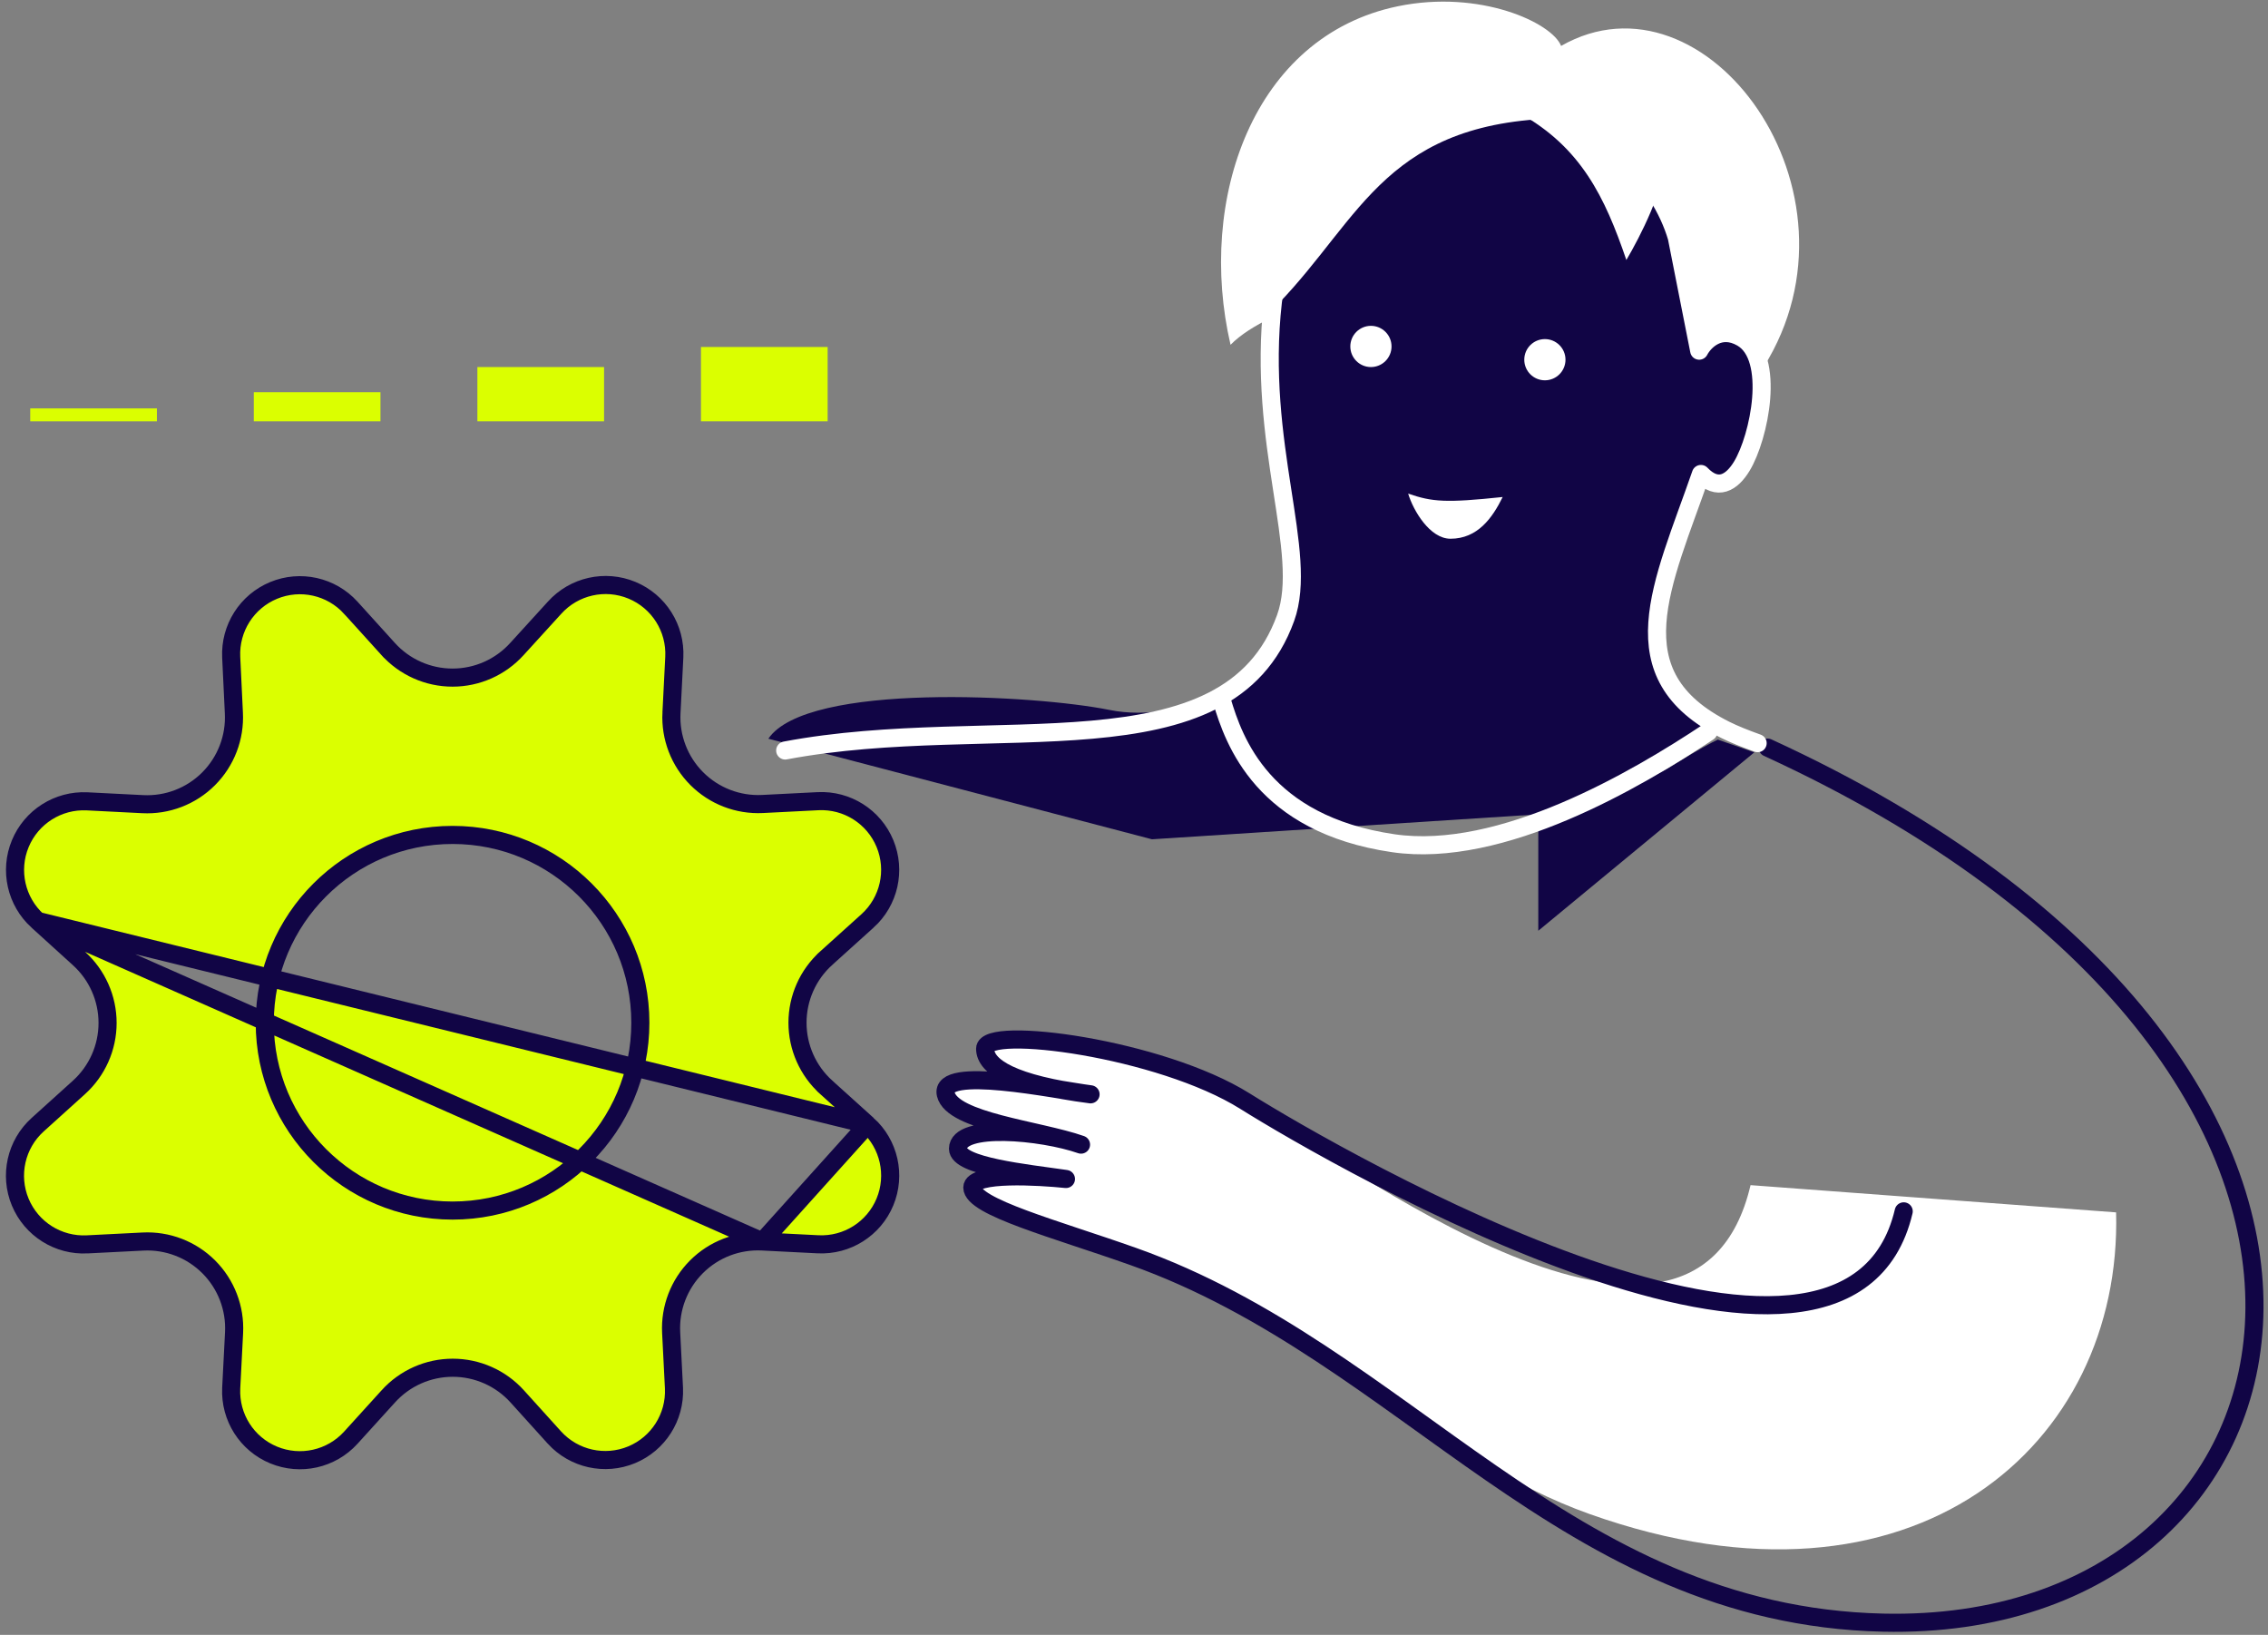 <svg width="376" height="271" viewBox="0 0 376 271" fill="none" xmlns="http://www.w3.org/2000/svg">
<rect x="0" y="0" width="376" height="271" fill="#808080" stroke="none"/>
<path d="M231.764 1.034C245.388 -1.771 257.305 3.772 258.807 7.612C282.802 -6.098 310.629 31.737 292.384 60.844C291.466 59.425 290.063 55.347 288.861 54.946C287.658 54.545 284.186 56.783 282.6 57.952C279.678 56.532 272.782 52.592 268.575 48.184C264.367 43.776 260.31 28.984 258.807 22.138C256.637 24.309 249.892 30.553 240.275 38.166C228.253 47.683 210.769 50.285 204.006 57.154C198.421 33.161 207.697 5.988 231.764 1.034Z" fill="white"/>
<path d="M158.82 190.414C158.82 186.179 172.737 187.465 179.217 189.735C172.169 187.266 157.901 185.936 156.803 181.396C155.874 177.553 167.794 179.323 175.685 180.599C166.67 178.897 163.32 176.403 163.32 173.838C163.32 169.946 192.323 173.711 206.399 182.529C221.897 192.236 280.808 236.436 290.216 196.452L350.818 200.967C351.839 239.459 317.375 270.062 263.62 251.001C237.505 241.741 217.777 218.879 187.871 208.277C174.98 203.708 161.194 200.071 161.194 196.843C161.194 194.314 172.248 194.967 176.719 195.431C170.06 194.468 158.82 193.322 158.82 190.414Z" fill="white"/>
<path d="M315.606 200.796C306.198 240.78 221.897 192.236 206.399 182.528C192.323 173.711 163.32 169.945 163.32 173.838C163.32 176.839 167.908 179.745 180.797 181.396C175.019 180.655 155.627 176.534 156.803 181.396C157.901 185.935 172.169 187.266 179.217 189.735C172.737 187.465 158.82 186.179 158.82 190.414C158.82 193.322 170.06 194.468 176.719 195.431C172.248 194.967 161.194 194.314 161.194 196.843C161.194 200.071 174.98 203.708 187.871 208.277C233.107 224.313 259.485 267.767 312.178 268.974C387.07 270.689 407.871 176.63 293.044 123.924" stroke="#110545" stroke-width="3" stroke-linecap="round" stroke-linejoin="round"/>
<path d="M183.899 117.674C171.758 115.218 133.767 113.016 127.381 122.45L190.974 139.122L258.473 134.766L286.048 120.995C267.741 111.842 275.62 96.927 281.987 78.567C284.778 81.49 287.135 79.974 288.77 77.271C291.678 72.465 294.408 59.232 288.77 55.983C285.125 53.882 282.537 56.537 281.699 58.127L277.991 39.348C275.368 30.426 265.633 17.167 244.191 17.469C226.01 17.726 213.227 30.711 211.028 49.982C208.325 73.661 214.774 90.987 213.138 102.427C211.763 112.041 196.44 120.21 183.899 117.674Z" fill="#110545"/>
<path d="M130.173 124.404C164.762 117.878 203.519 129.067 213.138 102.427C217.063 91.558 208.325 73.661 211.028 49.981C213.227 30.711 226.01 17.726 244.191 17.469C265.633 17.167 275.369 30.426 277.991 39.348L281.699 58.127C282.537 56.536 285.125 53.882 288.77 55.982C294.408 59.232 291.678 72.465 288.77 77.271C287.135 79.974 284.778 81.49 281.987 78.567C275.62 96.926 267.741 111.841 286.048 120.995C287.514 121.728 289.33 122.451 291.388 123.189" stroke="white" stroke-width="3" stroke-linecap="round" stroke-linejoin="round"/>
<path d="M290.839 124.712L284.79 122.6C283.957 122.984 281.313 124.366 277.396 126.825C273.478 129.283 260.849 135.146 255.023 137.771V154.286L290.839 124.712Z" fill="#110545"/>
<path d="M219.411 21.8C218.463 22.985 209.064 49.589 209.064 53.143C224.502 38.946 227.672 21.8 254.688 19.787C249.238 13.863 236.992 13.839 234.338 14.218C231.021 14.692 220.359 20.616 219.411 21.8Z" fill="white"/>
<circle cx="256.119" cy="59.625" r="3.416" fill="white"/>
<path d="M249.122 82.385C239.685 83.382 237.468 83.204 233.451 81.821C234.3 84.644 237.051 89.301 240.472 89.301C244.964 89.301 247.421 85.849 249.122 82.385Z" fill="white"/>
<circle cx="227.279" cy="57.428" r="3.416" fill="white"/>
<path d="M202.582 116.185C204.552 122.81 209.364 136.61 230.975 139.773C248.885 142.394 271.231 129.287 283.228 121.318" stroke="white" stroke-width="3" stroke-linecap="round" stroke-linejoin="round"/>
<path d="M275.437 27.46C276.198 30.842 271.88 39.295 269.626 43.099C266.05 32.612 262.097 24.462 251.979 18.796V18.373C259.481 19.993 274.676 24.079 275.437 27.46Z" fill="white"/>
<path d="M6.232 152.651L6.232 152.651L13.085 158.872C13.085 158.872 13.086 158.873 13.086 158.873C16.109 161.605 17.835 165.488 17.835 169.563C17.835 173.638 16.109 177.523 13.085 180.254L13.085 180.254L6.231 186.443C6.231 186.443 6.231 186.443 6.231 186.443C2.657 189.678 1.505 194.812 3.355 199.263C5.206 203.714 9.657 206.52 14.47 206.269L14.473 206.268L23.691 205.801C23.691 205.801 23.692 205.801 23.692 205.801C27.761 205.592 31.727 207.117 34.608 209.998C37.489 212.879 39.014 216.846 38.805 220.915L38.331 230.126C38.331 230.127 38.331 230.128 38.331 230.13C38.113 234.928 40.925 239.348 45.364 241.183C49.804 243.019 54.919 241.874 58.152 238.32C58.152 238.32 58.152 238.32 58.152 238.32L64.371 231.469C64.371 231.469 64.372 231.468 64.372 231.468C67.102 228.445 70.985 226.719 75.059 226.719C79.134 226.719 83.017 228.445 85.748 231.469L91.937 238.316C91.938 238.318 91.94 238.319 91.941 238.32C95.179 241.854 100.282 242.985 104.711 241.15C109.139 239.314 111.946 234.905 111.735 230.116C111.735 230.114 111.735 230.112 111.735 230.111L111.268 220.902C111.268 220.902 111.268 220.901 111.268 220.901C111.059 216.832 112.584 212.865 115.465 209.985C118.345 207.104 122.312 205.579 126.381 205.788L6.232 152.651ZM6.232 152.651C2.67 149.42 1.52 144.3 3.359 139.857C5.197 135.413 9.627 132.602 14.43 132.831C14.43 132.831 14.431 132.831 14.431 132.831L23.643 133.298C27.72 133.513 31.696 131.986 34.582 129.098C37.466 126.21 38.989 122.235 38.772 118.16C38.772 118.158 38.772 118.156 38.772 118.155L38.331 108.939C38.106 104.137 40.917 99.71 45.358 97.871C49.799 96.033 54.916 97.177 58.151 100.733C58.151 100.733 58.152 100.733 58.152 100.734L64.337 107.564C64.338 107.564 64.338 107.564 64.338 107.565C67.067 110.593 70.951 112.321 75.026 112.321C79.102 112.321 82.985 110.593 85.713 107.566C85.714 107.565 85.715 107.565 85.716 107.564L91.939 100.735L91.944 100.73C95.177 97.152 100.312 95.995 104.767 97.841C109.222 99.687 112.033 104.137 111.788 108.953L111.788 108.953L111.321 118.172L111.32 118.173C111.116 122.233 112.638 126.19 115.511 129.066C118.383 131.943 122.338 133.471 126.398 133.272L126.401 133.272L135.618 132.805C140.431 132.568 144.873 135.382 146.714 139.835C148.555 144.288 147.398 149.418 143.824 152.649C143.823 152.649 143.823 152.649 143.823 152.649L136.962 158.838L136.962 158.839C133.938 161.57 132.212 165.455 132.212 169.53C132.212 173.605 133.938 177.49 136.962 180.221L136.962 180.222L143.823 186.411L6.232 152.651ZM135.6 206.255L126.382 205.788L143.824 186.412C147.402 189.645 148.558 194.779 146.712 199.234C144.866 203.689 140.417 206.501 135.6 206.255L135.6 206.255ZM75.027 200.666C92.221 200.666 106.16 186.728 106.16 169.533C106.16 152.339 92.221 138.4 75.027 138.4C57.832 138.4 43.894 152.339 43.894 169.533C43.894 186.728 57.832 200.666 75.027 200.666Z" fill="#DBFF00" stroke="#110545" stroke-width="3"/>
<rect x="5.014" y="67.698" width="21" height="2.139" fill="#DBFF00"/>
<rect x="42.078" y="65.01" width="21" height="4.827" fill="#DBFF00"/>
<rect x="79.144" y="60.844" width="21" height="8.993" fill="#DBFF00"/>
<rect x="116.211" y="57.517" width="21" height="12.32" fill="#DBFF00"/>
</svg>
